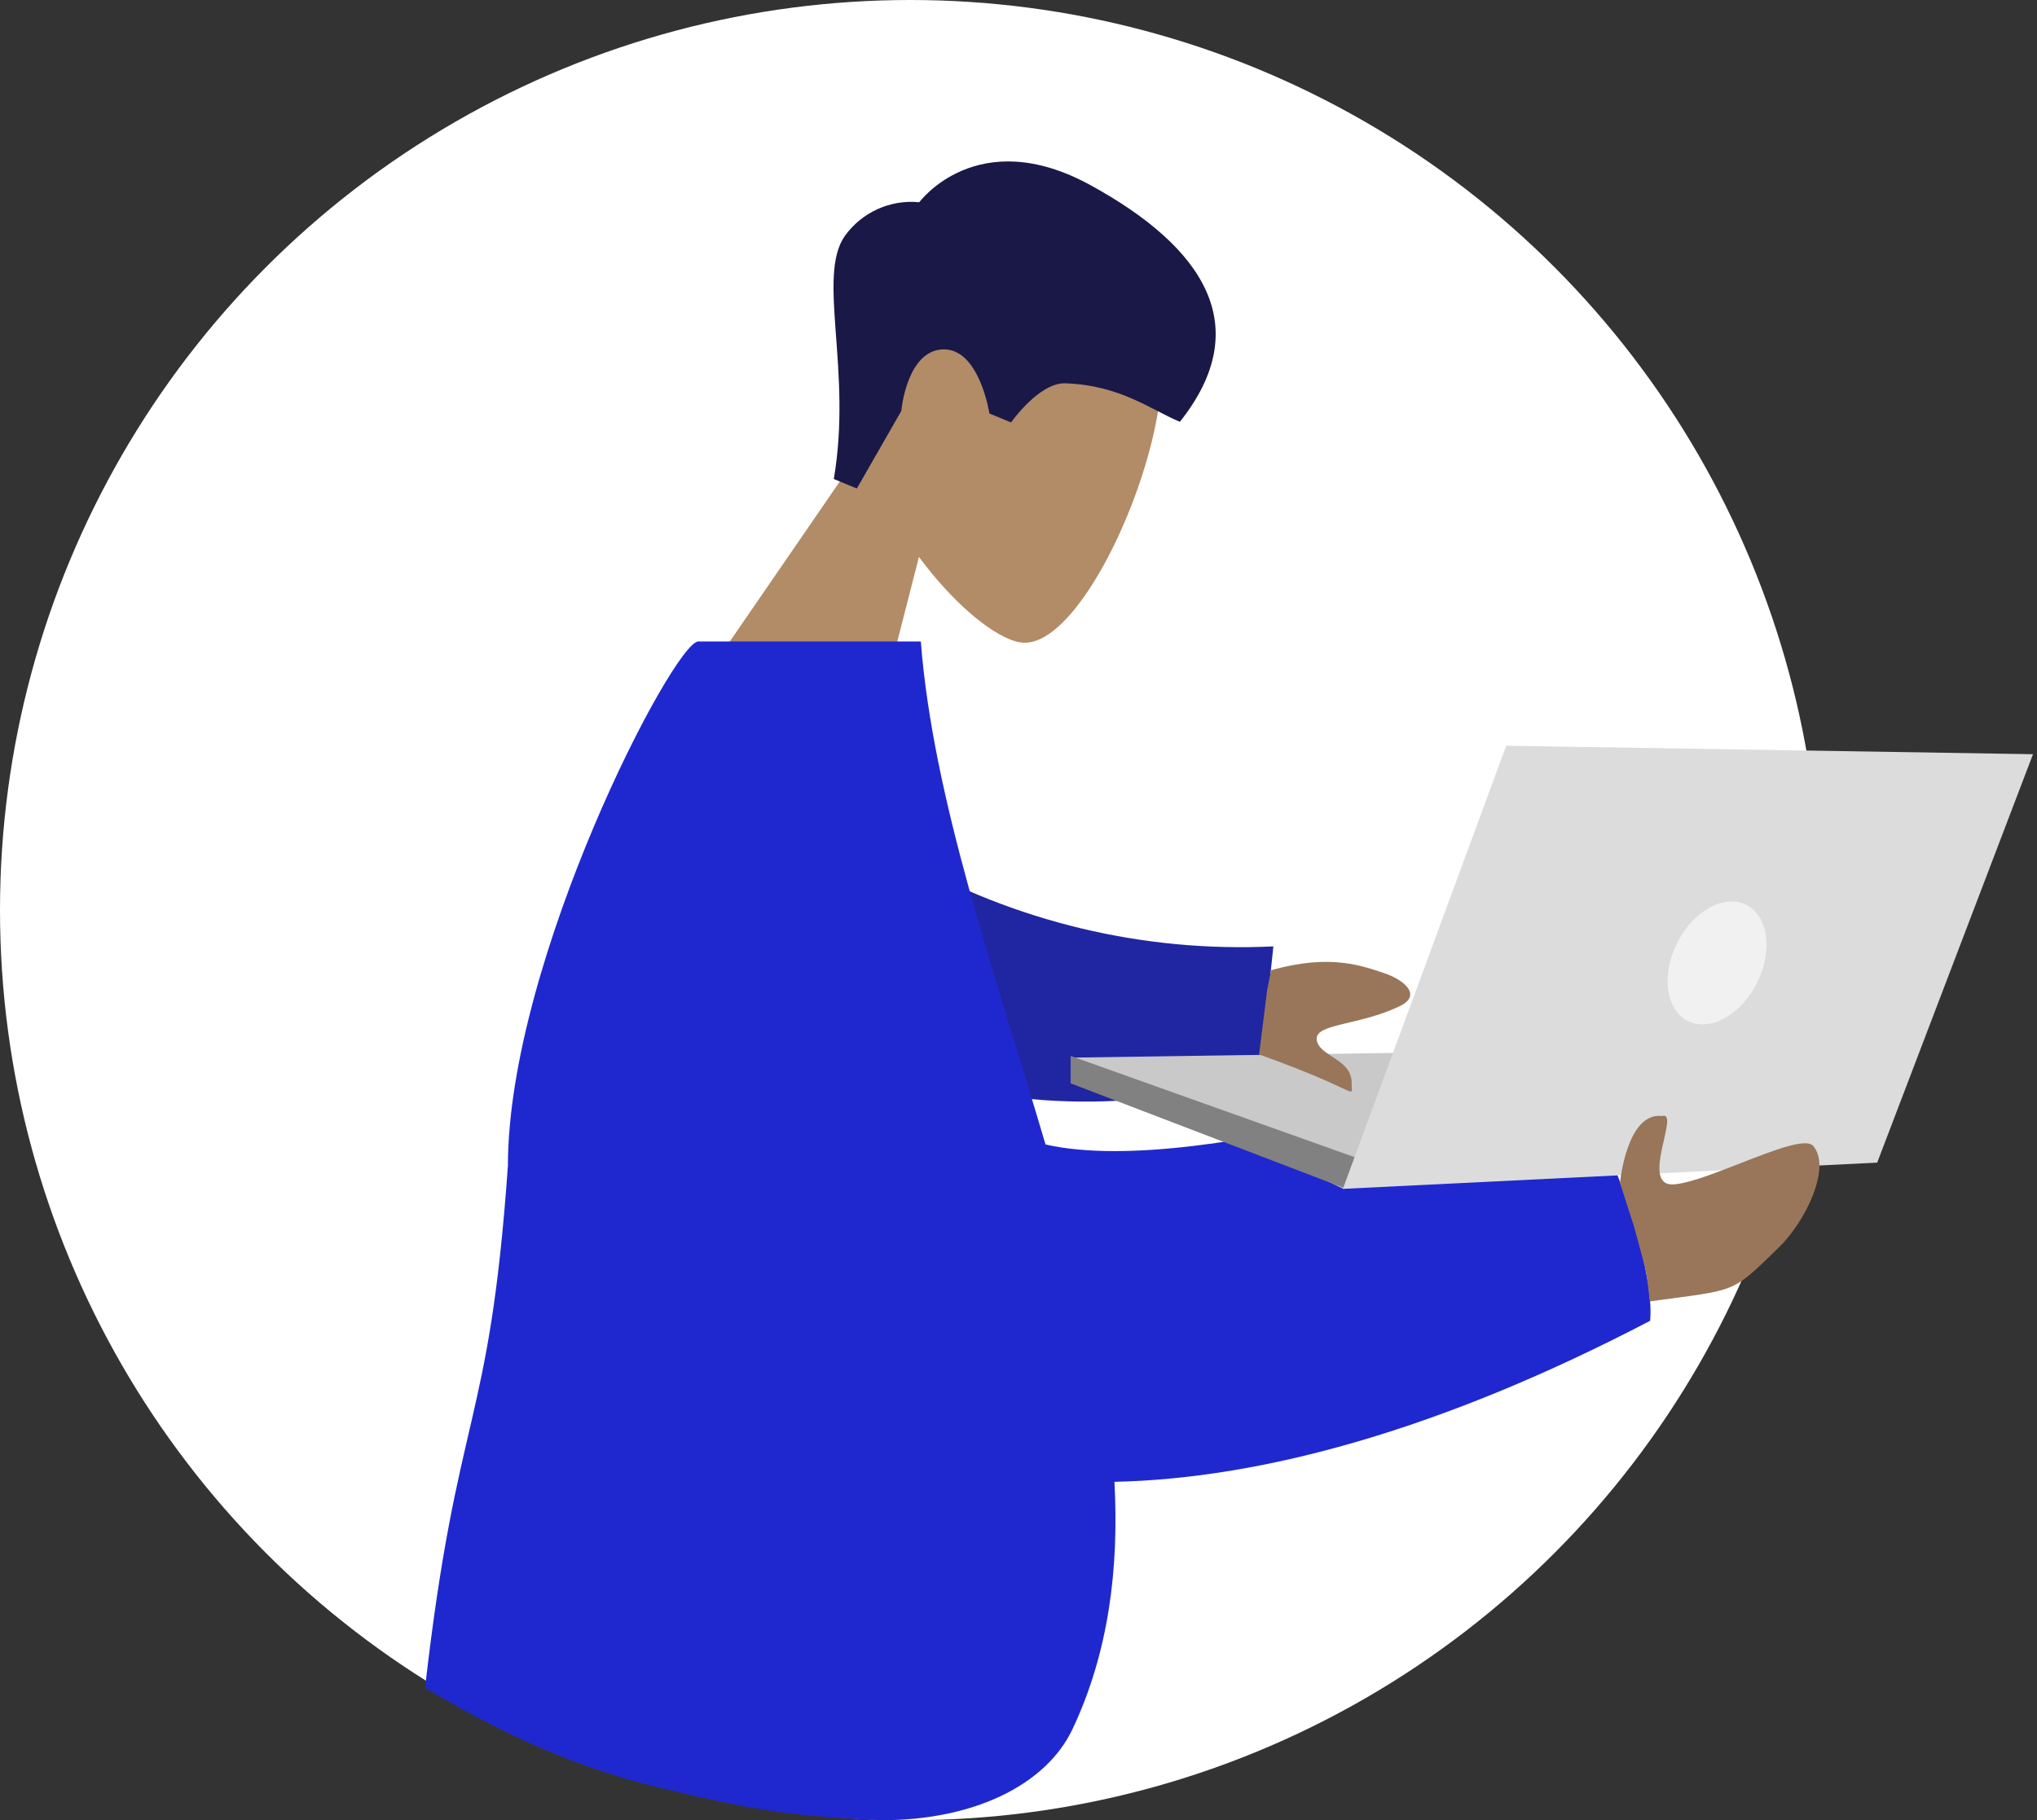 <svg width="254" height="227" viewBox="0 0 254 227" fill="none" xmlns="http://www.w3.org/2000/svg">
<rect x="0" y="0" width="254" height="227" fill="#333333" stroke="none"/>
<circle cx="113.5" cy="113.5" r="113.5" fill="white"/>
<path d="M85.198 88.445L107.51 55.987C105.311 49.231 104.953 41.913 108.264 35.246C117.804 16.032 143.555 31.735 144.797 43.929C146.039 56.123 134.965 81.194 127.306 80.124C124.25 79.698 119.087 75.53 114.586 69.454L107.388 97.589L85.198 88.445Z" fill="#B28B67"/>
<path d="M103.969 59.739C106.29 46.2 101.837 34.485 105.33 29.447C106.372 27.987 107.78 26.828 109.412 26.086C111.044 25.344 112.843 25.046 114.628 25.221C114.628 25.221 121.867 15.36 135.983 23.095C150.1 30.83 156.596 40.694 147.125 52.603C143.541 51.127 139.748 48.049 132.85 47.803C129.567 47.686 126.075 52.679 126.075 52.679L123.375 51.566C123.375 51.566 122.127 43.42 117.584 43.57C113.041 43.721 112.383 51.255 112.383 51.255L106.842 60.922L103.969 59.739Z" fill="#191847"/>
<path d="M112.416 106.92C126.501 114.954 142.585 118.807 158.781 118.025L157.05 134.538C140.785 138.787 121.391 138.777 108.911 131.055C99.076 124.969 100.988 109.909 112.416 106.92Z" fill="#2026A2"/>
<path d="M82.5 223C70.522 220.149 61.5 215.5 53 210.5C57 175.5 61 178.5 63.331 145.4C63.351 119.642 84.03 80.001 87.073 80.001H114.82C116.35 99.659 124.049 121.325 130.371 142.729C150.535 147.307 195.312 131.373 195.312 131.373C195.312 131.373 206.612 154.758 205.763 164.716C179.699 178.331 157.363 184.401 138.963 184.801C139.548 195.72 138.218 206.112 133.754 215.601C130.413 222.701 121.279 227 110 227C98 226.5 93 225.5 82.5 223Z" fill="#1F28CF"/>
<path d="M133.5 131.898L202.184 130.895L167.507 148.263L133.5 131.898Z" fill="#C9C9C9"/>
<path d="M167.871 148.264L133.5 135.104V131.685L170.605 144.918L167.871 148.264Z" fill="#818181"/>
<path d="M167.447 148.264L187.816 93.001L253.5 94.058L234.072 144.993L167.447 148.264Z" fill="#DCDCDC"/>
<path d="M210.475 127.335C207.724 125.962 207.119 121.604 209.124 117.601C211.129 113.597 214.985 111.465 217.736 112.838C220.488 114.21 221.093 118.569 219.088 122.572C217.083 126.575 213.227 128.708 210.475 127.335Z" fill="#F1F1F1"/>
<path d="M203.731 152.893L202 147.5C202 147.5 202.845 138.662 207.236 139.179C208.437 138.806 207.695 141.049 207.221 143.328C206.754 145.572 206.549 147.853 208.718 147.705C213.089 147.406 224.513 141.093 226.088 142.902C228.424 145.58 225.097 152.379 221.837 155.544C215.745 161.46 216.744 160.776 205.712 162.301C205.5 160 205.216 158.339 205.216 158.339L203.731 152.893Z" fill="#997659"/>
<path d="M158 123.5L158.5 121C166.03 118.868 170 120.501 173 121.501C175.5 122.501 177.139 124.242 174.5 125.5C169.352 127.955 163.907 127.62 164.189 129.69C164.315 130.6 165.185 131.168 166.115 131.778C167.3 132.556 168.585 133.403 168.544 135.119C168.496 137.158 169.974 136.146 157 131.5L157.5 127.5L158 123.5Z" fill="#997659"/>
</svg>

